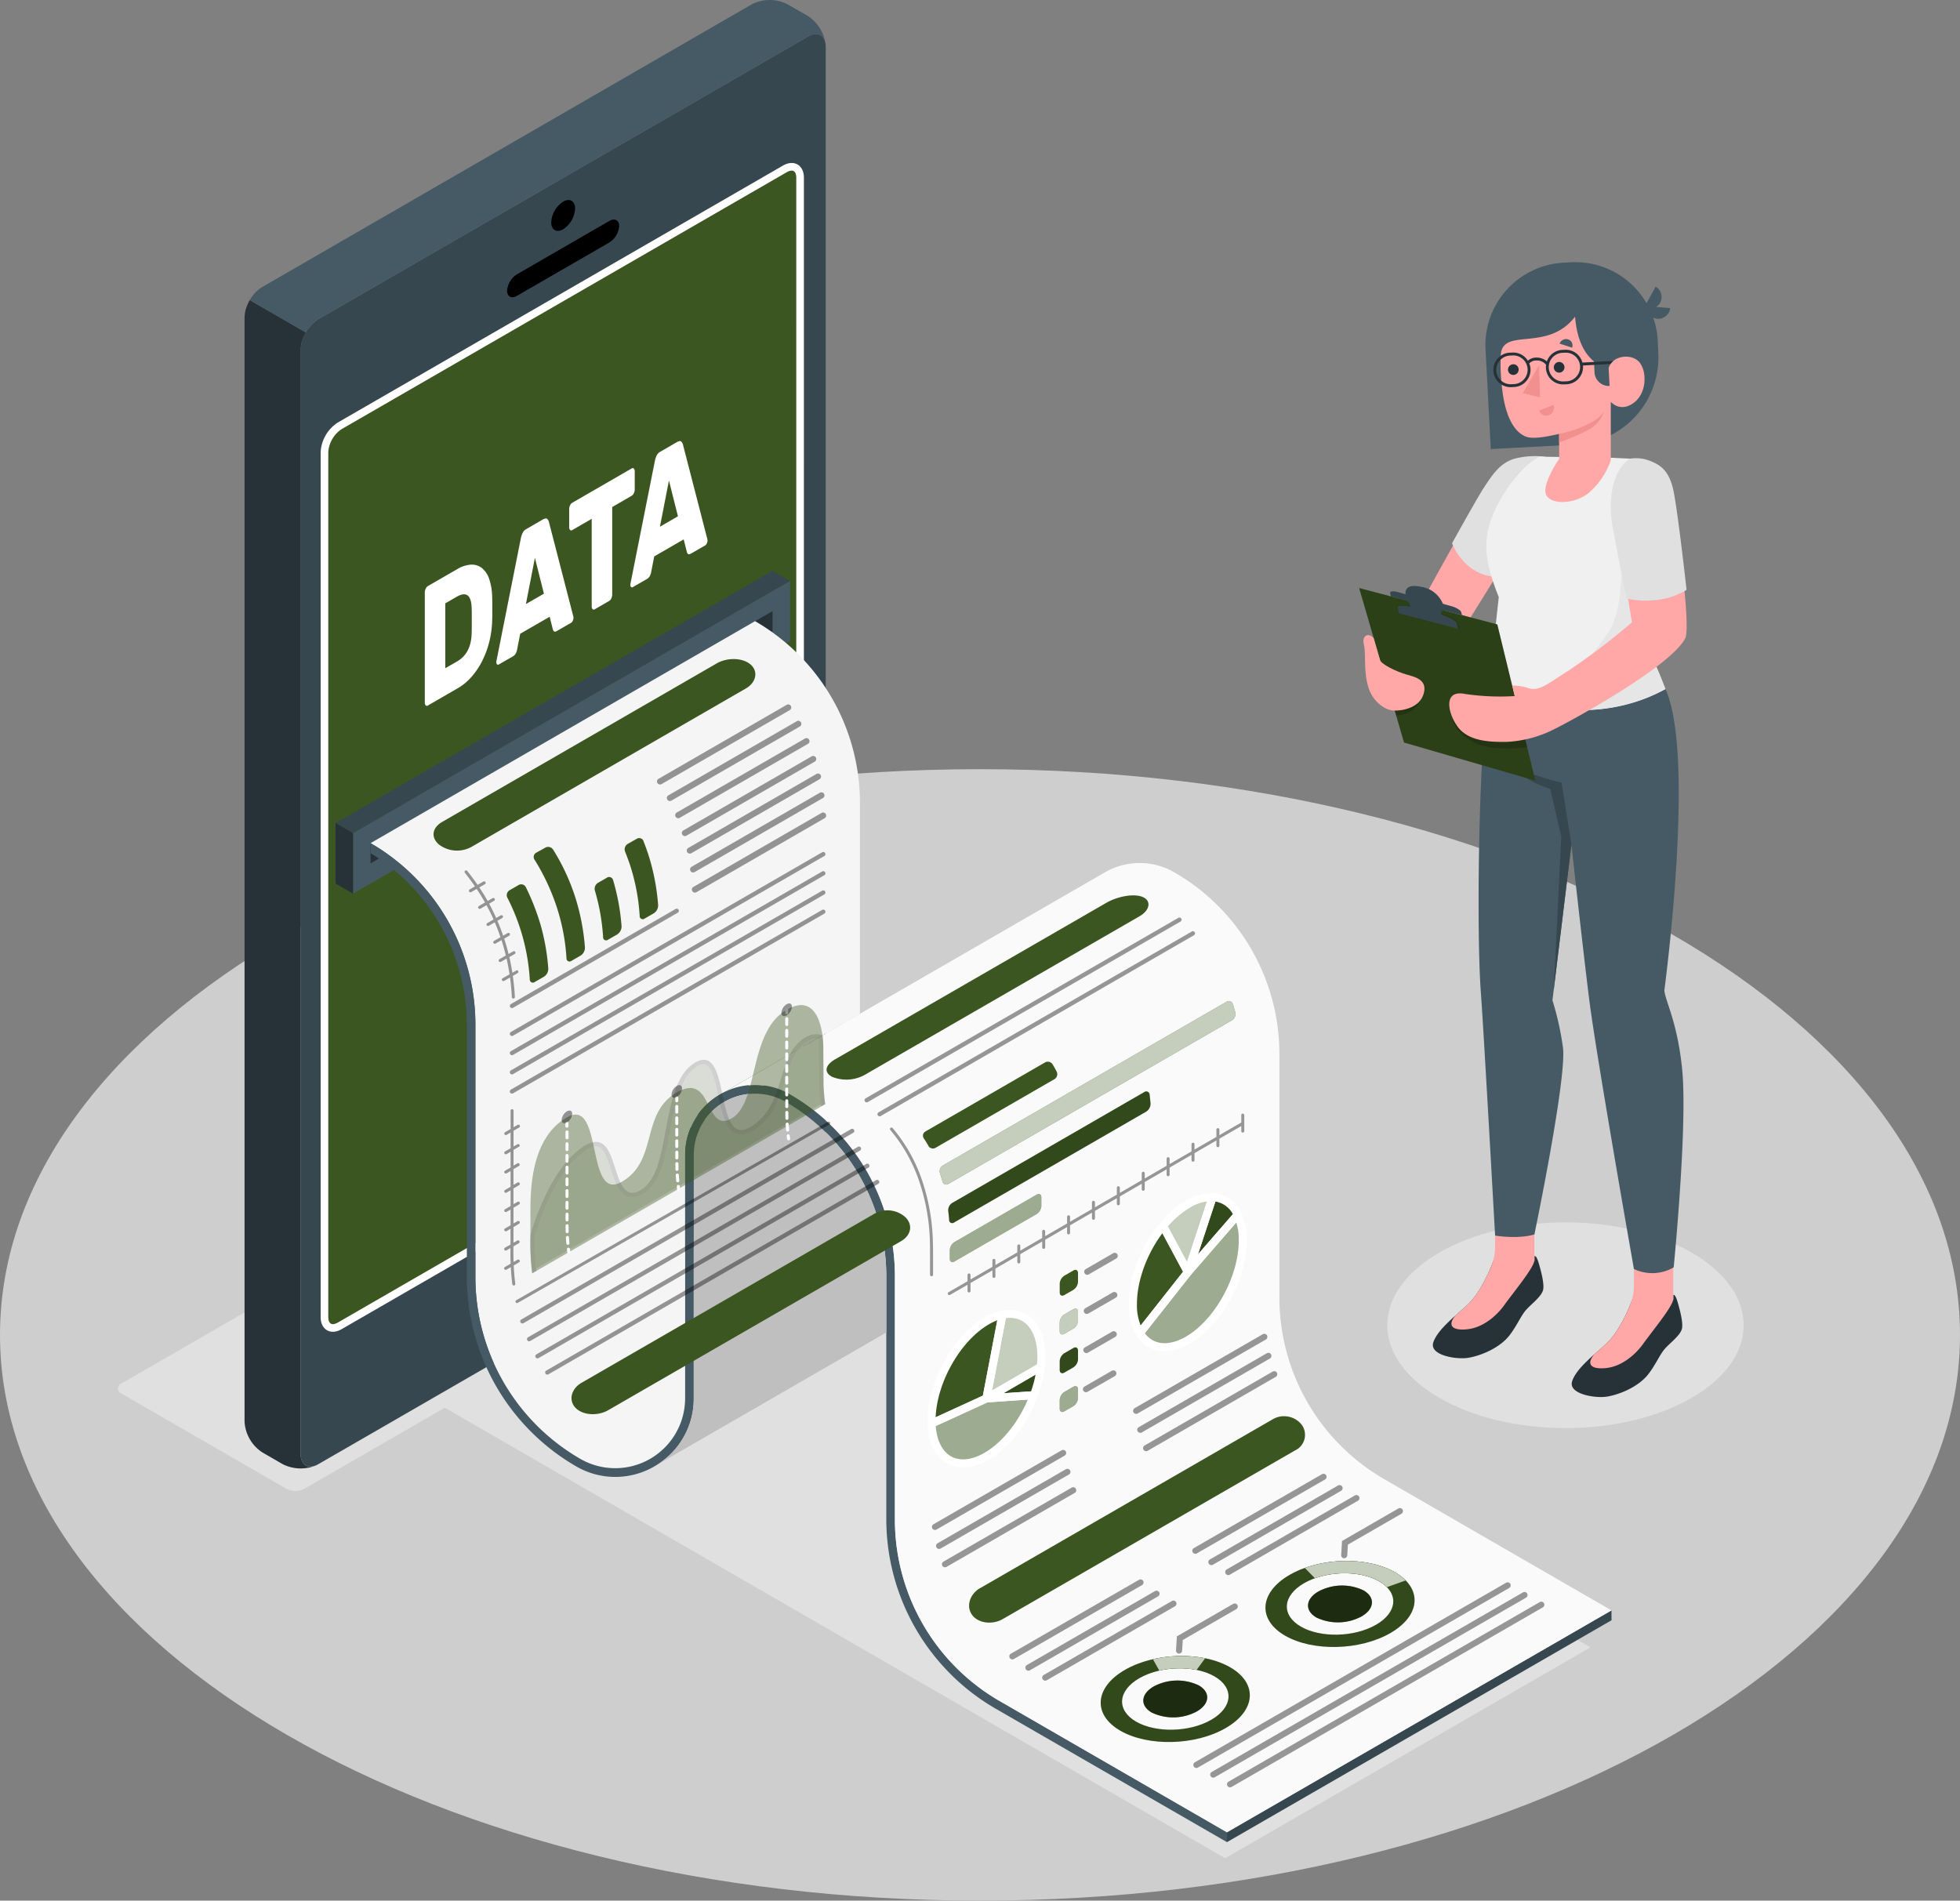 <svg xmlns="http://www.w3.org/2000/svg" width="393.778" height="381.89" viewBox="0 0 393.778 381.89">
  <rect x="0" y="0" width="393.778" height="381.89" fill="#808080" stroke="none"/>
  <g id="Grupo_1066760" data-name="Grupo 1066760" transform="translate(-684 -105.555)">
    <g id="Group_4_4_" data-name="Group 4 (4)" transform="translate(684 105.555)">
      <path id="Trazado_246088" data-name="Trazado 246088" d="M196.889,515.891c108.738,0,196.889-50.892,196.889-113.67s-88.15-113.669-196.889-113.669S0,339.443,0,402.221,88.15,515.891,196.889,515.891Z" transform="translate(0 -134.001)" fill="#cecece"/>
      <path id="Trazado_246089" data-name="Trazado 246089" d="M556.179,499.892c19.769,0,35.8-9.254,35.8-20.669s-16.026-20.67-35.8-20.67-35.8,9.254-35.8,20.67S536.409,499.892,556.179,499.892Z" transform="translate(-241.662 -212.949)" fill="#e0e0e0"/>
      <path id="Trazado_246090" data-name="Trazado 246090" d="M160.618,487.742l160.116,92.45,73.382-42.373L233.967,445.352Z" transform="translate(-74.59 -206.818)" fill="#e0e0e0"/>
      <path id="Trazado_246091" data-name="Trazado 246091" d="M78.107,481.46,44.972,462.326a1.082,1.082,0,0,1,0-2.053L161.5,392.992a3.93,3.93,0,0,1,3.555,0l33.135,19.134a1.082,1.082,0,0,1,0,2.053L81.663,481.46A3.932,3.932,0,0,1,78.107,481.46Z" transform="translate(-20.541 -182.306)" fill="#e0e0e0"/>
      <path id="Trazado_246092" data-name="Trazado 246092" d="M214.678,13.3,116.324,70.076a7.921,7.921,0,0,0-3.573,6.2v221.8c0,2.275,1.6,3.211,3.573,2.061l98.354-56.777a7.92,7.92,0,0,0,3.572-6.2V15.36C218.25,13.086,216.649,12.149,214.678,13.3ZM213.1,216.733c0,1.954-1.371,3.194-3.063,4.172L120.61,272.533c-1.691.977-3.063.189-3.063-1.774V97a6.792,6.792,0,0,1,3.063-5.313l89.428-51.62c1.7-.985,3.063-.189,3.063,1.766Z" transform="translate(-52.361 -5.947)" fill="#37474f"/>
      <path id="Trazado_246093" data-name="Trazado 246093" d="M106.119,346.7a8.007,8.007,0,0,1-6.709-.222l-4.09-2.365a7.881,7.881,0,0,1-3.589-6.2v-221.8a6.818,6.818,0,0,1,.616-2.677,7.614,7.614,0,0,1,.427-.862.008.008,0,0,0,.008-.008l11.259,6.5h.008a9.565,9.565,0,0,0-.616,1.314A6.6,6.6,0,0,0,103,122.6V344.419c0,2.1,1.363,3.055,3.128,2.283Z" transform="translate(-42.599 -52.278)" fill="#263238"/>
      <path id="Trazado_246094" data-name="Trazado 246094" d="M207.925,459.218c3.12-1.8,5.65-.345,5.65,3.26a12.471,12.471,0,0,1-5.65,9.78c-3.12,1.8-5.65.345-5.65-3.26A12.469,12.469,0,0,1,207.925,459.218Z" transform="translate(-93.935 -212.9)" fill="#3b5620"/>
      <path id="Trazado_246095" data-name="Trazado 246095" d="M209.165,75.368c1.322-.764,2.4-.148,2.4,1.388a5.3,5.3,0,0,1-2.4,4.155c-1.322.764-2.4.148-2.4-1.388A5.312,5.312,0,0,1,209.165,75.368Z" transform="translate(-96.021 -34.848)"/>
      <path id="Trazado_246096" data-name="Trazado 246096" d="M192.22,93.358l18.51-10.692c1.1-.641,2-.189,2,1.01a4.263,4.263,0,0,1-2,3.318L192.22,97.686c-1.109.641-2,.181-2-1.01a4.264,4.264,0,0,1,2-3.318Z" transform="translate(-88.339 -38.255)"/>
      <path id="Trazado_246097" data-name="Trazado 246097" d="M217.259,239.667c0,1.954-1.371,3.194-3.063,4.171l-89.428,51.629c-1.691.977-3.063.189-3.063-1.774V119.937a6.792,6.792,0,0,1,3.063-5.313L214.2,63c1.7-.985,3.063-.189,3.063,1.766Z" transform="translate(-56.519 -29.062)" fill="#3b5620" stroke="#fff" stroke-miterlimit="10" stroke-width="1.533"/>
      <path id="Trazado_246098" data-name="Trazado 246098" d="M209.367,8.846c-.254-1.856-1.741-2.529-3.531-1.495L107.473,64.129a7.221,7.221,0,0,0-2.521,2.677l-11.259-6.5a7.292,7.292,0,0,1,2.529-2.652L194.569.856a7.9,7.9,0,0,1,7.152,0l4.106,2.357a8.015,8.015,0,0,1,3.531,5.633Z" transform="translate(-43.511)" fill="#455a64"/>
      <path id="Trazado_246099" data-name="Trazado 246099" d="M165.841,212.734a6.079,6.079,0,0,1,2.808-.92,3.288,3.288,0,0,1,2.193.706,4.757,4.757,0,0,1,1.446,2.2,11.916,11.916,0,0,1,.591,3.515c.017.468.025.911.025,1.305v2.283c0,.386,0,.813-.025,1.281a19.761,19.761,0,0,1-.575,4.2,18.718,18.718,0,0,1-1.412,3.835,15.214,15.214,0,0,1-2.152,3.21,10.857,10.857,0,0,1-2.784,2.308l-6.011,3.473a.321.321,0,0,1-.419-.033.75.75,0,0,1-.181-.551V217.407a1.7,1.7,0,0,1,.181-.755,1.1,1.1,0,0,1,.419-.517l5.9-3.408Zm2.915,7.744q-.136-3.868-3.03-2.192L163.46,219.6v13.032l2.381-1.372q2.809-1.626,2.915-5.625c.016-.493.025-.944.025-1.372v-2.447c0-.41,0-.854-.025-1.322Z" transform="translate(-73.999 -98.365)" fill="#fff"/>
      <path id="Trazado_246100" data-name="Trazado 246100" d="M195.735,194.621c.3-.172.525-.172.681-.016a1.3,1.3,0,0,1,.32.566l4.853,18.8a1.825,1.825,0,0,1,.091.46,1.413,1.413,0,0,1-.148.616.91.91,0,0,1-.345.419l-2.808,1.618c-.3.172-.509.2-.633.074a.756.756,0,0,1-.23-.427l-.624-2.488-5.921,3.416-.624,3.2a2.491,2.491,0,0,1-.238.7,1.473,1.473,0,0,1-.632.657l-2.809,1.618a.261.261,0,0,1-.345-.025.586.586,0,0,1-.148-.452,3.171,3.171,0,0,1,.091-.567l4.853-24.406a4.429,4.429,0,0,1,.32-.944,1.655,1.655,0,0,1,.682-.772l3.6-2.086Zm-3.605,17.064,3.605-2.086-1.807-7.186-1.807,9.271Z" transform="translate(-86.459 -90.32)" fill="#fff"/>
      <path id="Trazado_246101" data-name="Trazado 246101" d="M226.062,175.671a.333.333,0,0,1,.427.033.749.749,0,0,1,.18.55v3.638a1.7,1.7,0,0,1-.18.755,1.114,1.114,0,0,1-.427.517l-3.917,2.267v17.59a1.7,1.7,0,0,1-.181.755,1.1,1.1,0,0,1-.419.517l-2.915,1.683a.323.323,0,0,1-.427-.033.749.749,0,0,1-.18-.55V185.8l-3.917,2.266a.332.332,0,0,1-.427-.033.717.717,0,0,1-.18-.55V183.85a1.7,1.7,0,0,1,.18-.756,1.072,1.072,0,0,1,.427-.517Z" transform="translate(-99.147 -81.552)" fill="#fff"/>
      <path id="Trazado_246102" data-name="Trazado 246102" d="M246.008,165.6c.3-.172.526-.172.682-.017a1.3,1.3,0,0,1,.32.567l4.853,18.8a1.846,1.846,0,0,1,.091.46,1.41,1.41,0,0,1-.148.615.91.91,0,0,1-.345.419l-2.809,1.618c-.3.172-.509.2-.632.074a.759.759,0,0,1-.23-.427l-.624-2.488-5.921,3.416-.624,3.2a2.532,2.532,0,0,1-.238.7,1.473,1.473,0,0,1-.633.657l-2.808,1.618a.261.261,0,0,1-.345-.025.6.6,0,0,1-.148-.452,3.126,3.126,0,0,1,.091-.567l4.853-24.405a4.39,4.39,0,0,1,.32-.944,1.655,1.655,0,0,1,.681-.772L246,165.557Zm-3.6,17.064,3.6-2.086-1.807-7.185-1.807,9.271Z" transform="translate(-109.806 -76.841)" fill="#fff"/>
      <path id="Trazado_246103" data-name="Trazado 246103" d="M556.345,171.323c-5.215.246-7,1.24-9.731,4.451-2.668,3.137-15.528,26.976-15.528,26.976s2.414,6.766,7.695,6.192l9.879-15.923,7.694-21.7Z" transform="translate(-246.632 -79.561)" fill="#ffa8a7"/>
      <path id="Trazado_246104" data-name="Trazado 246104" d="M563.343,171.23a16.289,16.289,0,0,0-6.413.476c-2.669.969-4.008,2.9-5.847,5.707-1.42,2.176-6.413,11.2-6.413,11.2s2.431,6.759,9.337,6.759Z" transform="translate(-252.94 -79.46)" fill="#e0e0e0"/>
      <path id="Trazado_246105" data-name="Trazado 246105" d="M602.054,486.87v-1.133c-.443,1.322-2.513,7.029-5.65,9.9-2.5,2.275-5.9,4.9-6.758,7.432-.9,2.636,4.73,3.523,7.062,3.112,2.71-.476,6.208-2.012,8.113-4.352,1.339-1.642,2.193-3.6,3.154-4.894s3.161-2.743,3.679-4.237c.288-.821-.057-2.628-.451-4.147-.37-1.4-.764-2.931-1.24-2.8v.862a6.3,6.3,0,0,1-3.95,1.338c-1.158.041-3.958-.189-3.95-1.067Z" transform="translate(-273.782 -225.573)" fill="#263238"/>
      <path id="Trazado_246106" data-name="Trazado 246106" d="M597.379,492.017c.772-.69,1.552-1.363,2.259-2.012,2.192-2,3.86-5.387,4.82-7.7a10.788,10.788,0,0,0,.829-4.155v-4.509h7.9v7.531l-.041.016c-.378,1.643-4.007,6.011-6.068,8.861-1.38,1.913-4.007,4.336-7.144,4.755-2.973.394-4.492-.542-2.562-2.792Z" transform="translate(-277.015 -219.955)" fill="#ffa8a7"/>
      <path id="Trazado_246107" data-name="Trazado 246107" d="M549.971,472.32v-1.133c-.443,1.322-2.513,7.029-5.65,9.9-2.5,2.275-5.9,4.9-6.758,7.432-.9,2.636,4.73,3.523,7.062,3.112,2.71-.476,6.208-2.012,8.113-4.352,1.338-1.643,2.193-3.6,3.154-4.894s3.162-2.743,3.679-4.237c.287-.821-.049-2.628-.452-4.147-.37-1.4-.764-2.931-1.24-2.8v.862a6.3,6.3,0,0,1-3.95,1.338c-1.157.041-3.958-.189-3.95-1.067Z" transform="translate(-249.595 -218.816)" fill="#263238"/>
      <path id="Trazado_246108" data-name="Trazado 246108" d="M545.3,477.467c.772-.69,1.552-1.363,2.258-2.012,2.193-2,3.86-5.387,4.82-7.7a10.789,10.789,0,0,0,.829-4.155v-4.509h7.9v7.531l-.041.016c-.378,1.643-4.007,6.011-6.068,8.861-1.38,1.913-4.007,4.336-7.144,4.755-2.973.394-4.492-.542-2.562-2.792Z" transform="translate(-252.828 -213.198)" fill="#ffa8a7"/>
      <path id="Trazado_246109" data-name="Trazado 246109" d="M592.165,256.829c6.126,13.385-.222,60.53-.222,60.53.181,2.168,2.669,6.447,3.589,16.005,1.092,11.292-1.716,39.656-1.716,39.656a8.575,8.575,0,0,1-7.99.32s-7.531-42.71-8.951-53.936c-1.24-9.8-3.605-31.345-3.605-31.345l-3.81,31.3a58.131,58.131,0,0,1,2.135,9.674c.64,6.6-5.757,37.356-5.757,37.356s-2.726,1-7.9.238c0,0-2.266-40.813-2.857-48.771-1-13.361-.386-55.061,2.07-62.969l35.024,1.954Z" transform="translate(-257.562 -118.366)" fill="#455a64"/>
      <path id="Trazado_246110" data-name="Trazado 246110" d="M577.122,301.392l-1.988-12.432s-8.417-1.741-12.235-5.33a21.744,21.744,0,0,0,9.953,6.61l2.233,9.567-1.519,30.787,3.556-29.21Z" transform="translate(-261.406 -131.716)" fill="#37474f"/>
      <path id="Trazado_246111" data-name="Trazado 246111" d="M582.7,171.529c2.333.164,3.1.107,4.8.279,3.375.345,4.188,5.289,5.576,8.2a13.459,13.459,0,0,1,.369,10.125l-5.477,15.833s2.562,6.192,5.535,12.047c-13.739,7.67-30.893,3.638-35.024-1.954-.172-1.191.887-10.462,1.544-16.522-2.422-6.068-3.055-9.92-2.036-13.927,1.9-7.448,8.68-14.3,10.626-14.289l14.083.214Z" transform="translate(-258.908 -79.561)" fill="#f0f0f0"/>
      <path id="Trazado_246112" data-name="Trazado 246112" d="M594.29,107.582l-2.841-.246a2.2,2.2,0,0,0,.846-.846,2.429,2.429,0,0,0-.912-3.227l-1.831,3.326a16.552,16.552,0,0,0-15.2-8.22l-1.47.082a16.58,16.58,0,0,0-15.677,17.442c.5,9.444,1.059,20.012,1.059,20.012l17.064-.911a17.548,17.548,0,0,0,16.588-18.452l-.123-2.5a16.4,16.4,0,0,0-.9-4.558,2.11,2.11,0,0,0,.829.238,2.434,2.434,0,0,0,2.587-2.144Z" transform="translate(-258.751 -45.67)" fill="#455a64"/>
      <path id="Trazado_246113" data-name="Trazado 246113" d="M562.9,126.482a34.047,34.047,0,0,0,.139,5.436c.649,8.5,3.523,10.454,4.936,10.988s4.073.025,6.643-.551v5.026s-3.1,4.442-2.743,6.774,5.338,2.62,8.573.156a15.046,15.046,0,0,0,4.549-6.66V135.9s1.872,2.25,4.64.189,2.628-6.775.87-8.384-5.387-.92-5.937,1.454c0,0-5.986-.5-6.75-10.363-5.568,7.259-14.576,2.02-14.929,7.695Z" transform="translate(-261.378 -55.168)" fill="#ffa8a7"/>
      <path id="Trazado_246114" data-name="Trazado 246114" d="M600.7,134.148l.222,4.213a2.879,2.879,0,0,1-3.022-2.71l-.246-4.7,3.047,3.2Z" transform="translate(-277.547 -60.814)" fill="#455a64"/>
      <path id="Trazado_246115" data-name="Trazado 246115" d="M582.83,136.9a1.073,1.073,0,1,0,1.067-1.117A1.092,1.092,0,0,0,582.83,136.9Z" transform="translate(-270.662 -63.057)" fill="#263238"/>
      <path id="Trazado_246116" data-name="Trazado 246116" d="M580.207,151.959l-2.866,1.084a1.5,1.5,0,0,0,1.954.944A1.6,1.6,0,0,0,580.207,151.959Z" transform="translate(-268.113 -70.569)" fill="#f28f8f"/>
      <path id="Trazado_246117" data-name="Trazado 246117" d="M585.007,128.111l2.513.813a1.272,1.272,0,0,0-.8-1.659,1.385,1.385,0,0,0-1.708.846Z" transform="translate(-271.673 -59.072)" fill="#455a64"/>
      <path id="Trazado_246118" data-name="Trazado 246118" d="M565.643,137.759a1.073,1.073,0,1,0,1.067-1.117A1.092,1.092,0,0,0,565.643,137.759Z" transform="translate(-262.681 -63.456)" fill="#263238"/>
      <path id="Trazado_246119" data-name="Trazado 246119" d="M574.485,137.041l.172,6.455-3.449-.87Z" transform="translate(-265.265 -63.641)" fill="#f28f8f"/>
      <path id="Trazado_246120" data-name="Trazado 246120" d="M584.823,158.71c2.718-.5,8.261-2.423,9.025-4.7a5.824,5.824,0,0,1-1.823,2.949c-1.6,1.527-7.2,3.457-7.2,3.457V158.71Z" transform="translate(-271.588 -71.523)" fill="#f28f8f"/>
      <path id="Trazado_246121" data-name="Trazado 246121" d="M584.949,227.777c4.508-1.067,5.371-2.767,4.18-7.251-.049-.172-.091-.312-.14-.435-.886-2.127-4.41-.862-4.41-.862s1.446-1.8,3.063-4.09,2.341-6.085,2.562-8.745.649-7.99.649-7.99A5.054,5.054,0,0,0,593,192.458l5.42-3.334s.394.279,1.018.706a13.8,13.8,0,0,1-.222,8.557l-5.478,15.833a88.9,88.9,0,0,1,5.535,12.047,35.519,35.519,0,0,1-29.349,1.946,40.075,40.075,0,0,0,15.028-.46Z" transform="translate(-264.667 -87.828)" fill="#e6e6e6"/>
      <path id="Trazado_246122" data-name="Trazado 246122" d="M584.259,133.453l-6.208.328a3.463,3.463,0,0,0-3.531-2.57l-.534.025a3.457,3.457,0,0,0-3.079,2.316,2.99,2.99,0,0,0-2.062-.772,2.56,2.56,0,0,0-1.757.625,3.441,3.441,0,0,0-3.112-1.634l-.534.024a3.466,3.466,0,1,0,.37,6.923l.533-.025a3.47,3.47,0,0,0,3.277-3.646,3.189,3.189,0,0,0-.254-1.084,1.909,1.909,0,0,1,1.478-.6,2.31,2.31,0,0,1,1.881.838l.025-.017a3.375,3.375,0,0,0-.033.706,3.47,3.47,0,0,0,3.646,3.276l.534-.025a3.47,3.47,0,0,0,3.277-3.646c0-.041-.017-.082-.017-.123l5.551-.3a3.157,3.157,0,0,1,.559-.616Zm-19.947,4.656-.533.025a2.882,2.882,0,1,1-.3-5.757l.534-.025a2.882,2.882,0,0,1,.3,5.757Zm10.544-.559-.534.025a2.882,2.882,0,1,1-.3-5.757l.534-.025a2.882,2.882,0,1,1,.3,5.757Z" transform="translate(-260.134 -60.931)" fill="#263238"/>
      <path id="Trazado_246123" data-name="Trazado 246123" d="M509.835,220.6l27.748,7.309L545.22,259.3l-26.377-7.662Z" transform="translate(-236.764 -102.445)" fill="#3b5620"/>
      <path id="Trazado_246124" data-name="Trazado 246124" d="M509.835,220.6l27.748,7.309L545.22,259.3l-26.377-7.662Z" transform="translate(-236.764 -102.445)" opacity="0.25"/>
      <path id="Trazado_246125" data-name="Trazado 246125" d="M544.745,269c.181,1.7,1.364,3.662,4.837,5.322s10.216.731,10.216.731l-.936-3.86-14.108-2.184Z" transform="translate(-252.976 -124.923)" opacity="0.2"/>
      <g id="Grupo_244300" data-name="Grupo 244300" transform="translate(280.224 140.385)" opacity="0.2">
        <path id="Trazado_246126" data-name="Trazado 246126" d="M528.576,262.1a5.621,5.621,0,0,1-5.108,3.375l-.279-.969Z" transform="translate(-523.189 -262.104)"/>
      </g>
      <g id="Grupo_244301" data-name="Grupo 244301" transform="translate(281.194 121.626)" opacity="0.1">
        <path id="Trazado_246127" data-name="Trazado 246127" d="M525.238,228.595l-.23-1.059c-.123-.583,1.5-.607,3.638-.057l4.09,1.059c2.135.55,3.966,1.478,4.1,2.061l.23,1.059-11.817-3.063Z" transform="translate(-525.001 -227.081)"/>
      </g>
      <path id="Trazado_246128" data-name="Trazado 246128" d="M521.465,221.248c-.083-.361.583-.46,1.47-.213l1.618.443s-.484-2.291,3.112-1.487a5.631,5.631,0,0,1,4.377,3.4s.772.222,1.725.493,1.823.788,1.93,1.149l.205.657-14.288-3.761s-.074-.312-.156-.682Z" transform="translate(-242.16 -102.083)" fill="#37474f"/>
      <path id="Trazado_246129" data-name="Trazado 246129" d="M524.773,224.209c1.314.312,1.856.492,2.053,1.388.222,1.026.312,1.782.312,1.782l6.323,1.675s-.3-1.305-.4-1.807.115-.813,1.125-.55l.082-.4-9.912-2.521Z" transform="translate(-243.506 -103.919)" fill="#37474f"/>
      <path id="Trazado_246130" data-name="Trazado 246130" d="M524.532,228.778s-.1-.476-.23-1.059,1.5-.608,3.638-.057l4.089,1.059c2.135.55,3.967,1.478,4.1,2.061l.23,1.059-11.817-3.063Z" transform="translate(-243.479 -105.54)" fill="#37474f"/>
      <path id="Trazado_246131" data-name="Trazado 246131" d="M513.5,238.873s1.035,3.547,1.273,4.394,3.342,2.365,5.387,2.923,4.27,1.223,3.3,4.073c-.886,2.628-4.245,3.228-5.953,3.154s-4.049-1.708-4.968-4.336c-1.175-3.359-.542-6.947-1.01-8.9S512.477,237.7,513.5,238.873Z" transform="translate(-237.509 -110.642)" fill="#ffa8a7"/>
      <path id="Trazado_246132" data-name="Trazado 246132" d="M580.425,172.121c3.6.23,7.317,2.176,7.884,6.5s4.065,27.066,2.693,29.629c-3.178,5.921-24.118,17.18-26.2,18.149a23.538,23.538,0,0,1-9.665,2.6c-3.268.033-7.613-.074-9.805-3.022-1.946-2.619-3.055-7.456,1.355-6.627a47.89,47.89,0,0,0,10.092.443l-.509-2.11a9.948,9.948,0,0,1,3.358.55c2.2.657,4.2-1.231,8.073-3.629a135.646,135.646,0,0,0,12.622-9.633l-3.1-18.994s-.107-8.212,3.211-13.845Z" transform="translate(-252.457 -79.932)" fill="#ffa8a7"/>
      <path id="Trazado_246133" data-name="Trazado 246133" d="M607.92,172.015a7.653,7.653,0,0,1,4.04.361c2.11.805,3.991,1.881,4.87,6.134s2.611,19.824,2.611,19.824-4.607,3.334-12.112,1.749l-2.693-14.124S602.532,176.072,607.92,172.015Z" transform="translate(-280.6 -79.826)" fill="#e0e0e0"/>
      <path id="Trazado_246134" data-name="Trazado 246134" d="M132.422,268.586,220.216,217.9v12.162l-87.794,50.684Z" transform="translate(-61.496 -101.192)" fill="#455a64"/>
      <path id="Trazado_246135" data-name="Trazado 246135" d="M138.984,275.89v4.057l80.765-46.636v-4.048Z" transform="translate(-64.543 -106.468)" fill="#263238"/>
      <path id="Trazado_246136" data-name="Trazado 246136" d="M129.382,266.827l-3.506-2.028,87.785-50.684,3.515,2.028Z" transform="translate(-58.456 -99.433)" fill="#37474f"/>
      <path id="Trazado_246137" data-name="Trazado 246137" d="M125.876,308.744l3.506,2.028v12.161l-3.506-2.02Z" transform="translate(-58.456 -143.378)" fill="#263238"/>
      <path id="Trazado_246138" data-name="Trazado 246138" d="M537.494,606.109l-77.258,44.583v-1.98l77.25-44.582Z" transform="translate(-213.73 -280.554)" fill="#37474f"/>
      <path id="Trazado_246139" data-name="Trazado 246139" d="M237.305,311.919l-17.015,9.821-10.461,6.036q-.505.259-.986.567a13.871,13.871,0,0,0-6.652,11.932v48.9a13.867,13.867,0,0,1-5.617,11.218,14.177,14.177,0,0,1-8.467,2.841,13.955,13.955,0,0,1-7-1.905,42.135,42.135,0,0,1-21.064-36.494V314.112a42.12,42.12,0,0,0-21.064-36.486l77.258-44.608a42.159,42.159,0,0,1,21.072,36.5V311.9Z" transform="translate(-64.543 -108.212)" fill="#f5f5f5"/>
      <path id="Trazado_246140" data-name="Trazado 246140" d="M265.413,488.695a42.109,42.109,0,0,1-21.063-36.478V403.282a42.05,42.05,0,0,0-3.318-16.367,43.951,43.951,0,0,0-2.332-4.705A42.131,42.131,0,0,0,223.278,366.8a14.04,14.04,0,0,0-21.056,12.17v-.008l-.016,48.9v-.017a14.05,14.05,0,0,1-21.064,12.178,42.135,42.135,0,0,1-21.063-36.494V352.8a42.122,42.122,0,0,0-21.064-36.486v2.02A40.5,40.5,0,0,1,158.354,352.8v50.725a43.991,43.991,0,0,0,21.934,37.988,15.624,15.624,0,0,0,15.775,0c.3-.172.6-.354.887-.551l.025-.016a15.589,15.589,0,0,0,6.964-13.09v-48.9a12.326,12.326,0,0,1,18.485-10.668,40.5,40.5,0,0,1,20.2,34.983v48.935A44.017,44.017,0,0,0,264.559,490.2l46.512,26.837v-1.979l-45.642-26.36Z" transform="translate(-64.558 -146.896)" fill="#455a64"/>
      <path id="Trazado_246141" data-name="Trazado 246141" d="M449.724,473.923,372.466,518.5l-45.642-26.36A42.108,42.108,0,0,1,305.76,455.66V406.725a42.05,42.05,0,0,0-3.318-16.366,43.853,43.853,0,0,0-2.332-4.705,42.128,42.128,0,0,0-15.422-15.414,13.866,13.866,0,0,0-13.435-.336l10.461-6.036,21.047-12.154,45.051-26.007.115-.066a13.907,13.907,0,0,1,14.018.009,42.123,42.123,0,0,1,21.064,36.486v48.927a42.142,42.142,0,0,0,21.071,36.494l45.642,26.36Z" transform="translate(-125.968 -150.347)" fill="#fafafa"/>
      <path id="Trazado_246142" data-name="Trazado 246142" d="M292.065,446.885a40.5,40.5,0,0,0-20.2-34.983,12.318,12.318,0,0,0-18.477,10.668v48.9a15.626,15.626,0,0,1-6.98,13.09l-.025.016c-.3.2-.591.378-.887.551l46.569-26.886Z" transform="translate(-114.007 -190.506)" fill="#e0e0e0"/>
      <path id="Trazado_246143" data-name="Trazado 246143" d="M292.065,446.885a40.5,40.5,0,0,0-20.2-34.983,12.318,12.318,0,0,0-18.477,10.668v48.9a15.626,15.626,0,0,1-6.98,13.09l-.025.016c-.3.2-.591.378-.887.551l46.569-26.886Z" transform="translate(-114.007 -190.506)" opacity="0.15"/>
      <g id="Grupo_244304" data-name="Grupo 244304" transform="translate(87.105 132.425)">
        <path id="Trazado_246144" data-name="Trazado 246144" d="M163.687,284.487a6.01,6.01,0,0,0,6.561.493l55.127-31.83c2.07-1.191,2.554-3.424.936-4.82s-4.714-1.42-6.783-.222l-55.151,31.846c-2.07,1.191-2.307,3.145-.681,4.533Z" transform="translate(-162.629 -247.243)" fill="#3b5620"/>
        <path id="Trazado_246145" data-name="Trazado 246145" d="M247.046,280.338a.612.612,0,0,1-.312-1.141l25.777-14.88a.613.613,0,0,1,.616,1.059l-25.777,14.88A.606.606,0,0,1,247.046,280.338Z" transform="translate(-201.545 -255.133)" opacity="0.4"/>
        <path id="Trazado_246146" data-name="Trazado 246146" d="M250.756,286.533a.612.612,0,0,1-.312-1.142l25.777-14.88a.613.613,0,1,1,.616,1.059l-25.777,14.88A.6.6,0,0,1,250.756,286.533Z" transform="translate(-203.268 -258.01)" opacity="0.4"/>
        <path id="Trazado_246147" data-name="Trazado 246147" d="M253.884,292.987a.612.612,0,0,1-.312-1.141l25.777-14.88a.613.613,0,0,1,.616,1.059L254.188,292.9A.606.606,0,0,1,253.884,292.987Z" transform="translate(-204.72 -261.007)" opacity="0.4"/>
        <path id="Trazado_246148" data-name="Trazado 246148" d="M256.383,299.69a.612.612,0,0,1-.312-1.141l25.777-14.88a.621.621,0,0,1,.837.222.614.614,0,0,1-.221.837l-25.778,14.88A.605.605,0,0,1,256.383,299.69Z" transform="translate(-205.881 -264.122)" opacity="0.4"/>
        <path id="Trazado_246149" data-name="Trazado 246149" d="M258.223,306.264a.612.612,0,0,1-.312-1.141l25.777-14.88a.613.613,0,0,1,.616,1.059l-25.777,14.88A.606.606,0,0,1,258.223,306.264Z" transform="translate(-206.735 -267.173)" opacity="0.4"/>
        <path id="Trazado_246150" data-name="Trazado 246150" d="M259.465,313.336a.612.612,0,0,1-.312-1.142l25.777-14.88a.622.622,0,0,1,.838.222.615.615,0,0,1-.222.838l-25.777,14.88A.6.6,0,0,1,259.465,313.336Z" transform="translate(-207.312 -270.459)" opacity="0.4"/>
        <path id="Trazado_246151" data-name="Trazado 246151" d="M260.139,320.891a.612.612,0,0,1-.312-1.141L285.6,304.87a.613.613,0,0,1,.616,1.059l-25.777,14.88A.608.608,0,0,1,260.139,320.891Z" transform="translate(-207.626 -273.966)" opacity="0.4"/>
        <path id="Trazado_246152" data-name="Trazado 246152" d="M191.669,356.582a.437.437,0,0,1-.378-.214.432.432,0,0,1,.156-.591l62.542-36.107a.432.432,0,0,1,.435.747l-62.542,36.108A.4.4,0,0,1,191.669,356.582Z" transform="translate(-175.911 -280.85)" opacity="0.4"/>
        <path id="Trazado_246153" data-name="Trazado 246153" d="M191.669,363.788a.437.437,0,0,1-.378-.214.432.432,0,0,1,.156-.591l62.542-36.107a.432.432,0,0,1,.435.747l-62.542,36.107A.4.4,0,0,1,191.669,363.788Z" transform="translate(-175.911 -284.196)" opacity="0.4"/>
        <path id="Trazado_246154" data-name="Trazado 246154" d="M191.669,370.994a.437.437,0,0,1-.378-.214.432.432,0,0,1,.156-.591l62.542-36.107a.432.432,0,0,1,.435.747l-62.542,36.108A.4.4,0,0,1,191.669,370.994Z" transform="translate(-175.911 -287.543)" opacity="0.4"/>
        <path id="Trazado_246155" data-name="Trazado 246155" d="M191.669,378.2a.438.438,0,0,1-.378-.213.431.431,0,0,1,.156-.591l62.542-36.108a.432.432,0,0,1,.435.747l-62.542,36.108A.4.4,0,0,1,191.669,378.2Z" transform="translate(-175.911 -290.889)" opacity="0.4"/>
        <path id="Trazado_246156" data-name="Trazado 246156" d="M191.669,360.842a.437.437,0,0,1-.378-.214.432.432,0,0,1,.156-.591l33.11-19.117a.433.433,0,0,1,.435.748l-33.111,19.117A.4.4,0,0,1,191.669,360.842Z" transform="translate(-175.911 -290.718)" opacity="0.4"/>
        <path id="Trazado_246157" data-name="Trazado 246157" d="M190.211,334.439a41.379,41.379,0,0,1,4.5,16.391.626.626,0,0,0,1.018.534l1.839-1.059a1.873,1.873,0,0,0,.862-1.618,43.8,43.8,0,0,0-1.552-8.812,47.512,47.512,0,0,0-2.965-7.571,1.041,1.041,0,0,0-1.454-.41l-1.807,1.043A1.148,1.148,0,0,0,190.211,334.439Z" transform="translate(-175.381 -286.488)" fill="#3b5620"/>
        <path id="Trazado_246158" data-name="Trazado 246158" d="M200.364,320.282a43.589,43.589,0,0,1,4.434,9.444,41.01,41.01,0,0,1,1.979,10.339.619.619,0,0,0,1,.542l1.839-1.059a1.9,1.9,0,0,0,.87-1.618,44.288,44.288,0,0,0-2.012-10.314,42.238,42.238,0,0,0-4.4-9.386,1.176,1.176,0,0,0-1.536-.378l-1.831,1.018a.98.98,0,0,0-.345,1.42Z" transform="translate(-180.073 -279.968)" fill="#3b5620"/>
        <path id="Trazado_246159" data-name="Trazado 246159" d="M225.514,329.143l-1.807,1.043a1.391,1.391,0,0,0-.6,1.568,42.094,42.094,0,0,1,1.642,9.313.614.614,0,0,0,1,.533l1.839-1.059a1.9,1.9,0,0,0,.871-1.618,43.643,43.643,0,0,0-1.7-9.287.824.824,0,0,0-1.257-.493Z" transform="translate(-190.688 -285.215)" fill="#3b5620"/>
        <path id="Trazado_246160" data-name="Trazado 246160" d="M238.1,315.013a.926.926,0,0,0-1.355-.468l-1.823,1.035a1.266,1.266,0,0,0-.525,1.536c.328.83.649,1.683.953,2.578a41.015,41.015,0,0,1,1.979,10.339.618.618,0,0,0,1,.542l1.839-1.059a1.9,1.9,0,0,0,.871-1.618,44.284,44.284,0,0,0-2.012-10.314c-.287-.87-.6-1.725-.936-2.554Z" transform="translate(-195.919 -278.435)" fill="#3b5620"/>
        <path id="Trazado_246161" data-name="Trazado 246161" d="M185.047,346.755a.308.308,0,0,0-.419-.115l-.772.443c-.172-1.059-.37-2.11-.608-3.153l1.043-.6a.307.307,0,1,0-.3-.533l-.9.517c-.263-1.043-.55-2.07-.887-3.088l.994-.575a.307.307,0,1,0-.3-.534l-.9.517c-.345-.986-.706-1.954-1.125-2.907a.835.835,0,0,1-.033-.082l.986-.567a.307.307,0,0,0-.3-.534l-.928.534c-.427-.961-.9-1.921-1.42-2.874l.977-.567a.307.307,0,1,0-.3-.533l-.969.558c-.517-.92-1.084-1.823-1.683-2.726l1.1-.633a.307.307,0,1,0-.3-.533l-1.141.657c-.649-.944-1.338-1.88-2.078-2.8a.3.3,0,0,0-.477.378c.715.9,1.388,1.807,2.02,2.727l-1.051.607a.308.308,0,0,0-.115.419.3.3,0,0,0,.263.156.368.368,0,0,0,.156-.041l1.092-.633c.6.9,1.166,1.807,1.683,2.727l-1.223.706a.308.308,0,0,0-.115.419.3.3,0,0,0,.263.156.368.368,0,0,0,.156-.041l1.215-.7c.517.953.994,1.905,1.42,2.875l-1.265.731a.307.307,0,0,0-.115.419.3.3,0,0,0,.262.156.369.369,0,0,0,.156-.041l1.207-.7c.419.985.8,1.979,1.142,2.989l-1.29.748a.307.307,0,0,0-.115.418.3.3,0,0,0,.262.156.37.37,0,0,0,.156-.041l1.191-.69c.328,1.01.616,2.045.87,3.088l-1.281.739a.307.307,0,0,0-.115.419.3.3,0,0,0,.262.156.369.369,0,0,0,.156-.041l1.133-.657c.238,1.035.427,2.094.591,3.162l-1.388.8a.308.308,0,0,0-.115.419.3.3,0,0,0,.263.156.367.367,0,0,0,.156-.041l1.183-.682c.181,1.289.3,2.6.37,3.934a.3.3,0,0,0,.3.288h.017a.3.3,0,0,0,.288-.32c-.074-1.429-.214-2.841-.419-4.229l.969-.559a.308.308,0,0,0,.115-.419Z" transform="translate(-168.016 -284.055)" opacity="0.4"/>
        <g id="Grupo_244302" data-name="Grupo 244302" transform="translate(19.436 75.371)" opacity="0.15">
          <path id="Trazado_246162" data-name="Trazado 246162" d="M200.022,435.677a50.6,50.6,0,0,1-.28-6.964c.255-.887,3.983-13.689,10.84-17.68a4.707,4.707,0,0,1,1.355-.567,2.809,2.809,0,0,1,.559-.065c1.823,0,2.636,2.529,3.424,4.976a23.663,23.663,0,0,0,1.084,2.94c.468.986,1.265,2.291,2.776,2.291a3.81,3.81,0,0,0,1.881-.583c3.3-1.88,4.245-6.972,5.255-12.359a60.948,60.948,0,0,1,1.618-7.136c1-3.145,2.3-5.091,4.081-6.126a3.2,3.2,0,0,1,1.528-.5c1.914,0,2.636,3.408,3.334,6.7a27.682,27.682,0,0,0,1.388,5.042c.7,1.585,1.618,2.357,2.8,2.357a3.973,3.973,0,0,0,1.979-.624c4.049-2.341,5.272-6.3,6.455-10.134,1.01-3.252,1.954-6.323,4.623-7.875a4.037,4.037,0,0,1,1.987-.624,2.4,2.4,0,0,1,.871.156,16.277,16.277,0,0,1,.131,1.831l.041,7.76c.074,1.487.172,2.653.312,3.654l-58.058,33.521Z" transform="translate(-199.291 -388.327)" fill="#3b5620"/>
          <path id="Trazado_246163" data-name="Trazado 246163" d="M258.174,402.023c-.172-1.158-.279-2.472-.345-3.884l-.041-7.752a17.739,17.739,0,0,0-.164-2.135,2.987,2.987,0,0,0-1.273-.288,4.371,4.371,0,0,0-2.2.682c-5.954,3.465-3.679,13.738-11.086,18.009a3.625,3.625,0,0,1-1.757.567c-1.1,0-1.848-.838-2.406-2.1-1.741-3.925-1.692-12.006-5.125-12.006a3.524,3.524,0,0,0-1.741.558c-2.119,1.224-3.391,3.573-4.278,6.373-2.2,6.914-2.078,16.629-6.676,19.249a3.459,3.459,0,0,1-1.667.525c-1.092,0-1.815-.846-2.39-2.045-1.42-2.981-1.921-8.171-4.894-8.171a3.212,3.212,0,0,0-.657.074,5.121,5.121,0,0,0-1.478.616c-7.317,4.254-11.053,17.992-11.053,17.992a50.079,50.079,0,0,0,.353,7.728l.846-.493c-.041-.238-.082-.452-.132-.92a48.674,48.674,0,0,1-.205-6.192c.345-1.207,4.015-13.525,10.634-17.376a4.3,4.3,0,0,1,1.232-.517,2.434,2.434,0,0,1,.46-.057c1.5,0,2.267,2.381,3.014,4.681a25.534,25.534,0,0,0,1.1,3c.3.624,1.207,2.538,3.17,2.538a4.178,4.178,0,0,0,2.094-.641c3.474-1.979,4.443-7.161,5.461-12.655a61.078,61.078,0,0,1,1.609-7.087c.969-3.039,2.2-4.911,3.884-5.888a2.755,2.755,0,0,1,1.314-.443c1.561,0,2.283,3.375,2.915,6.356a28.113,28.113,0,0,0,1.412,5.132c.764,1.741,1.84,2.62,3.195,2.62a4.367,4.367,0,0,0,2.192-.681c4.2-2.423,5.5-6.652,6.66-10.38.977-3.17,1.905-6.159,4.435-7.629a3.564,3.564,0,0,1,1.765-.566,2.261,2.261,0,0,1,.476.049c.091.878.091,1.494.091,1.511l.041,7.793c.065,1.339.156,2.431.271,3.383a8.17,8.17,0,0,0,.164.9l.772-.443" transform="translate(-198.917 -387.964)"/>
        </g>
        <g id="Grupo_244303" data-name="Grupo 244303" transform="translate(19.439 69.533)" opacity="0.4">
          <path id="Trazado_246164" data-name="Trazado 246164" d="M198.944,419.314v3.917a49.831,49.831,0,0,0,.353,7.727l58.871-33.989c-.172-1.158-.279-2.472-.344-3.884l-.041-7.752s0-11.579-7.358-7.334c-7.735,4.468-5.543,18.641-11.037,21.811-5.543,3.194-3.679-9.46-11.037-5.207s-3.679,13.706-11.037,17.951-3.679-17.179-11.037-12.934S198.919,414.42,198.944,419.314Z" transform="translate(-198.921 -377.064)" fill="#3b5620"/>
        </g>
        <path id="Trazado_246165" data-name="Trazado 246165" d="M193.672,457.215a.3.3,0,0,1-.262-.156.307.307,0,0,1,.115-.419l62.624-35.853a.307.307,0,0,1,.3.534l-62.624,35.853A.34.34,0,0,1,193.672,457.215Z" transform="translate(-176.904 -327.817)" opacity="0.4"/>
        <path id="Trazado_246166" data-name="Trazado 246166" d="M212.391,421.968a.3.3,0,0,1-.3-.3v-.616a.3.3,0,0,1,.3-.3.309.309,0,0,1,.3.3v.616A.3.3,0,0,1,212.391,421.968Z" transform="translate(-185.597 -327.816)" fill="#fff"/>
        <path id="Trazado_246167" data-name="Trazado 246167" d="M212.586,447.065a.31.31,0,0,1-.3-.279c-.033-.394-.066-.788-.091-1.183a.312.312,0,0,1,.288-.329.288.288,0,0,1,.328.288c.025.394.057.78.091,1.166a.307.307,0,0,1-.28.337h-.033Zm-.14-2.349a.3.3,0,0,1-.3-.3c0-.337-.008-.731-.017-1.183a.311.311,0,0,1,.3-.312c.18-.033.3.132.312.3,0,.443,0,.838.017,1.175a.305.305,0,0,1-.3.312Zm-.016-2.357a.309.309,0,0,1-.3-.3v-1.182a.3.3,0,0,1,.3-.3.3.3,0,0,1,.3.3v1.174A.309.309,0,0,1,212.43,442.359ZM212.422,440a.3.3,0,0,1-.3-.3v-1.174a.3.3,0,0,1,.3-.3.3.3,0,0,1,.3.3V439.7A.3.3,0,0,1,212.422,440Zm0-2.357a.3.3,0,0,1-.3-.3v-1.175a.3.3,0,0,1,.3-.3.309.309,0,0,1,.3.3v1.175A.3.3,0,0,1,212.422,437.645Zm0-2.357a.3.3,0,0,1-.3-.3V433.81a.3.3,0,0,1,.3-.3.308.308,0,0,1,.3.3v1.175A.3.3,0,0,1,212.422,435.289Zm0-2.357a.3.3,0,0,1-.3-.3v-1.174a.3.3,0,0,1,.3-.3.309.309,0,0,1,.3.3v1.174A.3.3,0,0,1,212.422,432.932Zm0-2.357a.3.3,0,0,1-.3-.3V429.1a.3.3,0,0,1,.3-.3.309.309,0,0,1,.3.3v1.183a.3.3,0,0,1-.3.3Zm0-2.357a.3.3,0,0,1-.3-.3V426.74a.3.3,0,0,1,.3-.3.309.309,0,0,1,.3.3v1.183a.3.3,0,0,1-.3.3Zm0-2.357a.3.3,0,0,1-.3-.3v-1.174a.312.312,0,0,1,.312-.312.3.3,0,0,1,.3.3v1.174a.305.305,0,0,1-.312.3Z" transform="translate(-185.611 -329.361)" fill="#fff"/>
        <path id="Trazado_246168" data-name="Trazado 246168" d="M213.031,469.273a.315.315,0,0,1-.3-.262l-.074-.616a.3.3,0,0,1,.271-.337.3.3,0,0,1,.336.271c.025.2.049.4.074.6a.311.311,0,0,1-.262.345Z" transform="translate(-185.859 -349.787)" fill="#fff"/>
        <path id="Trazado_246169" data-name="Trazado 246169" d="M294.831,379.452a.3.3,0,0,1-.3-.3v-.616a.308.308,0,0,1,.3-.3.3.3,0,0,1,.3.3v.616A.3.3,0,0,1,294.831,379.452Z" transform="translate(-223.881 -308.072)" fill="#fff"/>
        <path id="Trazado_246170" data-name="Trazado 246170" d="M295.019,404.556a.31.31,0,0,1-.3-.279c-.033-.394-.066-.788-.091-1.183a.311.311,0,0,1,.288-.328.3.3,0,0,1,.328.288c.025.394.057.78.091,1.166a.3.3,0,0,1-.28.328h-.025Zm-.14-2.349a.3.3,0,0,1-.3-.3c0-.337-.008-.731-.017-1.183a.3.3,0,1,1,.608-.008c0,.443,0,.838.017,1.174a.306.306,0,0,1-.3.312Zm-.025-2.357a.309.309,0,0,1-.3-.3v-1.183a.3.3,0,0,1,.3-.3.3.3,0,0,1,.3.3v1.174A.309.309,0,0,1,294.855,399.851Zm-.008-2.357a.3.3,0,0,1-.3-.3v-1.175a.3.3,0,0,1,.3-.3.3.3,0,0,1,.3.3v1.175A.3.3,0,0,1,294.847,397.494Zm0-2.357a.3.3,0,0,1-.3-.3v-1.174a.3.3,0,0,1,.3-.3.308.308,0,0,1,.3.3v1.174A.3.3,0,0,1,294.847,395.137Zm0-2.357a.3.3,0,0,1-.3-.3V391.3a.3.3,0,0,1,.3-.3.308.308,0,0,1,.3.3v1.175A.3.3,0,0,1,294.847,392.78Zm0-2.357a.3.3,0,0,1-.3-.3v-1.175a.3.3,0,0,1,.3-.3.308.308,0,0,1,.3.3v1.175A.3.3,0,0,1,294.847,390.424Zm0-2.357a.3.3,0,0,1-.3-.3v-1.174a.3.3,0,0,1,.3-.3.308.308,0,0,1,.3.3v1.183a.3.3,0,0,1-.3.3Zm0-2.357a.3.3,0,0,1-.3-.3v-1.174a.3.3,0,0,1,.3-.3.308.308,0,0,1,.3.3v1.182a.3.3,0,0,1-.3.3Zm0-2.357a.3.3,0,0,1-.3-.3v-1.175a.3.3,0,0,1,.3-.3.308.308,0,0,1,.3.3v1.183a.3.3,0,0,1-.3.3Z" transform="translate(-223.889 -309.624)" fill="#fff"/>
        <path id="Trazado_246171" data-name="Trazado 246171" d="M295.471,426.756a.316.316,0,0,1-.3-.263c-.025-.205-.049-.411-.074-.608a.317.317,0,0,1,.262-.345.3.3,0,0,1,.345.263c.025.205.049.4.074.6a.311.311,0,0,1-.262.345h-.041Z" transform="translate(-224.144 -330.042)" fill="#fff"/>
        <path id="Trazado_246172" data-name="Trazado 246172" d="M253.6,412.446a.3.3,0,0,1-.3-.3v-.616a.3.3,0,0,1,.3-.3.308.308,0,0,1,.3.3v.616A.3.3,0,0,1,253.6,412.446Z" transform="translate(-204.736 -323.394)" fill="#fff"/>
        <path id="Trazado_246173" data-name="Trazado 246173" d="M253.784,430.049a.3.3,0,0,1-.3-.28c-.033-.386-.066-.764-.091-1.158a.311.311,0,0,1,.288-.328.292.292,0,0,1,.328.288c.025.378.058.764.091,1.133a.305.305,0,0,1-.279.336h-.025Zm-.148-2.291a.3.3,0,0,1-.3-.3l-.017-1.15a.3.3,0,1,1,.608-.008l.017,1.149A.311.311,0,0,1,253.636,427.758Zm-.025-2.3a.309.309,0,0,1-.3-.3v-1.15a.308.308,0,0,1,.3-.312.3.3,0,0,1,.3.3v1.149A.309.309,0,0,1,253.612,425.459Zm-.008-2.3a.3.3,0,0,1-.3-.3v-1.15a.3.3,0,0,1,.3-.3.3.3,0,0,1,.3.3v1.15A.3.3,0,0,1,253.6,423.159Zm0-2.3a.3.3,0,0,1-.3-.3v-1.15a.3.3,0,0,1,.3-.3.308.308,0,0,1,.3.3v1.15A.3.3,0,0,1,253.6,420.86Zm0-2.3a.3.3,0,0,1-.3-.3v-1.15a.3.3,0,0,1,.3-.3.308.308,0,0,1,.3.3v1.15A.3.3,0,0,1,253.6,418.561Zm0-2.3a.3.3,0,0,1-.3-.3v-1.15a.3.3,0,0,1,.3-.3.308.308,0,0,1,.3.3v1.15A.3.3,0,0,1,253.6,416.261Z" transform="translate(-204.736 -324.918)" fill="#fff"/>
        <path id="Trazado_246174" data-name="Trazado 246174" d="M254.243,445.737a.315.315,0,0,1-.3-.262l-.074-.616a.3.3,0,0,1,.271-.337.3.3,0,0,1,.337.271c.025.205.049.4.074.608a.311.311,0,0,1-.263.345h-.041Z" transform="translate(-204.998 -338.856)" fill="#fff"/>
        <path id="Trazado_246175" data-name="Trazado 246175" d="M211.736,416.775c.583-.336,1.059-.115,1.059.5A2.243,2.243,0,0,1,211.736,419c-.583.337-1.059.115-1.059-.5A2.243,2.243,0,0,1,211.736,416.775Z" transform="translate(-184.942 -325.9)" opacity="0.4"/>
        <path id="Trazado_246176" data-name="Trazado 246176" d="M252.948,407.239c.583-.337,1.059-.115,1.059.5a2.243,2.243,0,0,1-1.059,1.725c-.583.336-1.059.115-1.059-.5A2.242,2.242,0,0,1,252.948,407.239Z" transform="translate(-204.08 -321.471)" opacity="0.4"/>
        <path id="Trazado_246177" data-name="Trazado 246177" d="M294.161,376.59c.583-.336,1.059-.115,1.059.5a2.243,2.243,0,0,1-1.059,1.725c-.583.337-1.059.115-1.059-.5A2.244,2.244,0,0,1,294.161,376.59Z" transform="translate(-223.219 -307.238)" opacity="0.4"/>
        <path id="Trazado_246178" data-name="Trazado 246178" d="M192.088,423.663a.307.307,0,0,0-.3-.534l-.8.46v-3.162l1.109-.641a.307.307,0,1,0-.3-.533l-.805.46v-3.326a.3.3,0,0,0-.3-.3.308.308,0,0,0-.3.3v3.687l-1.109.641a.308.308,0,0,0-.115.419.3.3,0,0,0,.263.156.368.368,0,0,0,.156-.041l.805-.468v3.162l-1.109.641a.308.308,0,0,0-.115.419.3.3,0,0,0,.263.156.367.367,0,0,0,.156-.041l.805-.468v3.162l-1.109.64a.308.308,0,0,0-.115.419.3.3,0,0,0,.263.156.369.369,0,0,0,.156-.041l.805-.468v3.162l-1.109.641a.308.308,0,0,0-.115.419.3.3,0,0,0,.263.156.368.368,0,0,0,.156-.041l.805-.468v3.162l-1.109.641a.308.308,0,0,0-.115.419.3.3,0,0,0,.263.156.368.368,0,0,0,.156-.041l.805-.468v3.162l-1.117.641a.307.307,0,0,0-.115.418.3.3,0,0,0,.262.156.371.371,0,0,0,.156-.041l.8-.468v3.162l-1.117.641a.308.308,0,0,0-.115.419.3.3,0,0,0,.263.156.368.368,0,0,0,.156-.041l.805-.46c-.017,1.051-.008,2.1.033,3.137l-1.149.665a.308.308,0,0,0-.115.419.3.3,0,0,0,.263.156.368.368,0,0,0,.156-.041l.879-.509c.065,1.149.164,2.291.3,3.416a.309.309,0,0,0,.3.271h.041a.306.306,0,0,0,.262-.345c-.156-1.215-.262-2.439-.32-3.679l1.051-.608a.307.307,0,1,0-.3-.533l-.772.443c-.041-1.043-.049-2.094-.025-3.145l1.1-.641a.307.307,0,0,0-.3-.534l-.8.46v-3.162l1.1-.641a.307.307,0,1,0-.3-.534l-.8.46V435.89l1.1-.641a.307.307,0,1,0-.3-.533l-.8.46v-3.161l1.1-.641a.307.307,0,1,0-.3-.534l-.8.46v-3.162l1.109-.641a.307.307,0,0,0-.3-.534l-.8.46v-3.162l1.109-.641Z" transform="translate(-174.918 -325.651)" opacity="0.4"/>
        <path id="Trazado_246179" data-name="Trazado 246179" d="M280.562,460.258,221.74,494.215c-2.07,1.191-5.067,1.051-6.545-.468s-.878-3.843,1.191-5.042l58.806-33.948a5.381,5.381,0,0,1,6.307.715C282.985,456.99,282.632,459.068,280.562,460.258Z" transform="translate(-186.66 -343.286)" fill="#3b5620"/>
        <path id="Trazado_246180" data-name="Trazado 246180" d="M195.579,462.569a.437.437,0,0,1-.378-.213.432.432,0,0,1,.156-.591l66.254-38.251a.432.432,0,1,1,.435.747l-66.254,38.251A.4.4,0,0,1,195.579,462.569Z" transform="translate(-177.727 -329.074)" opacity="0.4"/>
        <path id="Trazado_246181" data-name="Trazado 246181" d="M198.109,469.247a.432.432,0,0,1-.222-.805l66.262-38.259a.432.432,0,1,1,.435.747L198.322,469.19A.4.4,0,0,1,198.109,469.247Z" transform="translate(-178.902 -332.171)" opacity="0.4"/>
        <path id="Trazado_246182" data-name="Trazado 246182" d="M201.236,475.656a.437.437,0,0,1-.378-.214.432.432,0,0,1,.156-.591l66.27-38.259a.432.432,0,1,1,.435.748L201.449,475.6A.4.4,0,0,1,201.236,475.656Z" transform="translate(-180.354 -335.147)" opacity="0.4"/>
        <path id="Trazado_246183" data-name="Trazado 246183" d="M204.916,481.751a.432.432,0,0,1-.222-.805l66.279-38.268a.432.432,0,1,1,.435.747l-66.278,38.268A.4.4,0,0,1,204.916,481.751Z" transform="translate(-182.063 -337.974)" opacity="0.4"/>
      </g>
      <path id="Trazado_246184" data-name="Trazado 246184" d="M311.793,368.825l54.519-31.468c2.07-1.191,5.362-1.905,7.21-1.158s1.5,2.686-.567,3.876L317.8,371.913a7.569,7.569,0,0,1-6.652.427c-1.651-.887-1.42-2.324.649-3.523Z" transform="translate(-143.991 -155.987)" fill="#3b5620"/>
      <path id="Trazado_246185" data-name="Trazado 246185" d="M324.72,381.339a.437.437,0,0,1-.378-.213.431.431,0,0,1,.156-.591l62.837-36.272a.432.432,0,1,1,.435.747l-62.837,36.272A.4.4,0,0,1,324.72,381.339Z" transform="translate(-150.594 -159.845)" opacity="0.4"/>
      <path id="Trazado_246186" data-name="Trazado 246186" d="M329.58,386.533a.437.437,0,0,1-.378-.214.432.432,0,0,1,.156-.591l62.936-36.33a.432.432,0,0,1,.435.747l-62.937,36.33A.394.394,0,0,1,329.58,386.533Z" transform="translate(-152.851 -162.23)" opacity="0.4"/>
      <path id="Trazado_246187" data-name="Trazado 246187" d="M342.166,452.856a.3.3,0,0,1-.3-.3v-3.334q.025-2.512-.049-4.2l-.016-.279a40.647,40.647,0,0,0-2.242-11.365,31.693,31.693,0,0,0-5.666-9.9.3.3,0,1,1,.476-.378,32.277,32.277,0,0,1,5.765,10.084A41.351,41.351,0,0,1,342.4,444.71l.017.288q.074,1.708.066,4.237v3.334a.318.318,0,0,1-.32.3Z" transform="translate(-155.024 -196.429)" opacity="0.4"/>
      <path id="Trazado_246188" data-name="Trazado 246188" d="M347.291,415.171c-.279-.492-.583-.977-.9-1.445a.969.969,0,0,1,.312-1.42l24.011-13.862a1.145,1.145,0,0,1,1.528.362c.288.476.559.969.83,1.486a1.167,1.167,0,0,1-.46,1.511l-23.88,13.788a1.051,1.051,0,0,1-1.446-.41Z" transform="translate(-160.774 -184.964)" fill="#3b5620"/>
      <path id="Trazado_246189" data-name="Trazado 246189" d="M352.532,410.14c.181.55.345,1.1.493,1.634a.783.783,0,0,0,1.207.509L411.2,379.4a1.487,1.487,0,0,0,.665-1.585c-.156-.567-.32-1.117-.484-1.642a.849.849,0,0,0-1.281-.485L353.115,408.58a1.38,1.38,0,0,0-.591,1.56Z" transform="translate(-163.683 -174.406)" fill="#3b5620"/>
      <path id="Trazado_246190" data-name="Trazado 246190" d="M352.532,410.14c.181.55.345,1.1.493,1.634a.783.783,0,0,0,1.207.509L411.2,379.4a1.487,1.487,0,0,0,.665-1.585c-.156-.567-.32-1.117-.484-1.642a.849.849,0,0,0-1.281-.485L353.115,408.58a1.38,1.38,0,0,0-.591,1.56Z" transform="translate(-163.683 -174.406)" fill="#fff" opacity="0.7"/>
      <path id="Trazado_246191" data-name="Trazado 246191" d="M355.679,433.469c.074.607.139,1.2.18,1.765a.619.619,0,0,0,1,.542l38.6-22.279a1.872,1.872,0,0,0,.862-1.618c-.049-.591-.107-1.183-.181-1.766a.676.676,0,0,0-1.084-.533l-38.58,22.271a1.75,1.75,0,0,0-.8,1.61Z" transform="translate(-165.17 -190.147)" fill="#3b5620"/>
      <path id="Trazado_246192" data-name="Trazado 246192" d="M355.679,433.469c.074.607.139,1.2.18,1.765a.619.619,0,0,0,1,.542l38.6-22.279a1.872,1.872,0,0,0,.862-1.618c-.049-.591-.107-1.183-.181-1.766a.676.676,0,0,0-1.084-.533l-38.58,22.271a1.75,1.75,0,0,0-.8,1.61Z" transform="translate(-165.17 -190.147)" opacity="0.15"/>
      <path id="Trazado_246193" data-name="Trazado 246193" d="M356.269,459.2v1.733c0,.6.419.838.936.542l16.522-9.534a2.066,2.066,0,0,0,.936-1.618V448.59c0-.6-.419-.838-.936-.542l-16.522,9.534A2.067,2.067,0,0,0,356.269,459.2Z" transform="translate(-165.449 -208.011)" fill="#3b5620"/>
      <path id="Trazado_246194" data-name="Trazado 246194" d="M356.269,459.2v1.733c0,.6.419.838.936.542l16.522-9.534a2.066,2.066,0,0,0,.936-1.618V448.59c0-.6-.419-.838-.936-.542l-16.522,9.534A2.067,2.067,0,0,0,356.269,459.2Z" transform="translate(-165.449 -208.011)" fill="#fff" opacity="0.5"/>
      <path id="Trazado_246195" data-name="Trazado 246195" d="M414.685,417.754a.3.3,0,0,0-.3.3v1.486l-4.4,2.546v-1.109a.3.3,0,0,0-.3-.3.308.308,0,0,0-.3.3v1.462l-4.4,2.546V423.9a.3.3,0,0,0-.3-.3.308.308,0,0,0-.3.3v1.445l-4.4,2.546v-1.076a.3.3,0,0,0-.3-.3.309.309,0,0,0-.3.3v1.428l-4.4,2.546v-1.051a.3.3,0,0,0-.3-.3.308.308,0,0,0-.3.3v1.4l-4.4,2.545v-1.034a.3.3,0,0,0-.3-.3.309.309,0,0,0-.3.3v1.388l-4.4,2.546v-1.01a.3.3,0,0,0-.3-.3.308.308,0,0,0-.3.3v1.363l-4.4,2.546v-.994a.3.3,0,0,0-.3-.3.309.309,0,0,0-.3.3v1.346l-4.4,2.546v-.969a.3.3,0,0,0-.3-.3.308.308,0,0,0-.3.3v1.33l-4.4,2.546v-.953a.3.3,0,0,0-.3-.3.308.308,0,0,0-.3.3v1.306l-4.4,2.546v-.936a.3.3,0,0,0-.3-.3.308.308,0,0,0-.3.3v1.289l-4.4,2.546v-.912a.3.3,0,0,0-.3-.3.308.308,0,0,0-.3.3v1.265l-3.818,2.209a.308.308,0,0,0-.115.419.3.3,0,0,0,.263.156.368.368,0,0,0,.156-.041l3.515-2.028v1.24a.3.3,0,0,0,.3.3.308.308,0,0,0,.3-.3v-1.6l4.4-2.545v1.223a.3.3,0,0,0,.3.3.308.308,0,0,0,.3-.3v-1.577l4.4-2.546v1.207a.3.3,0,0,0,.3.3.308.308,0,0,0,.3-.3v-1.56l4.4-2.546v1.183a.3.3,0,0,0,.3.3.308.308,0,0,0,.3-.3V443.1l4.4-2.546v1.166a.3.3,0,0,0,.3.3.308.308,0,0,0,.3-.3V440.2l4.4-2.546v1.141a.3.3,0,0,0,.3.3.308.308,0,0,0,.3-.3V437.3l4.4-2.546v1.125a.3.3,0,0,0,.3.3.308.308,0,0,0,.3-.3V434.4l4.4-2.546v1.109a.3.3,0,0,0,.3.3.308.308,0,0,0,.3-.3V431.5l4.4-2.546v1.084a.3.3,0,0,0,.3.3.308.308,0,0,0,.3-.3V428.6l4.4-2.546v1.067a.3.3,0,0,0,.3.3.308.308,0,0,0,.3-.3V425.7l4.4-2.546V424.2a.3.3,0,0,0,.3.3.308.308,0,0,0,.3-.3v-1.4l4.4-2.546v1.026a.3.3,0,0,0,.3.3.308.308,0,0,0,.3-.3v-3.219a.3.3,0,0,0-.3-.3Z" transform="translate(-165.002 -194.002)" opacity="0.4"/>
      <path id="Trazado_246196" data-name="Trazado 246196" d="M363.671,493.173a10.786,10.786,0,0,0-3.211,1.3c-6.093,3.581-11.029,12.532-11.029,20,0,.2,0,.386.009.583l11.012-5.042Z" transform="translate(-162.273 -229.026)" fill="#3b5620"/>
      <path id="Trazado_246197" data-name="Trazado 246197" d="M373.226,493.034l-3.219,16.843,10.922-6.34a18.941,18.941,0,0,0,.123-2.036C381.052,495.358,377.759,492.089,373.226,493.034Z" transform="translate(-171.829 -228.887)" fill="#3b5620"/>
      <path id="Trazado_246198" data-name="Trazado 246198" d="M379.549,518.465a23.421,23.421,0,0,0,1.379-5.683l-10.922,6.34,9.534-.657Z" transform="translate(-171.829 -238.132)" fill="#3b5620"/>
      <path id="Trazado_246199" data-name="Trazado 246199" d="M349.447,529.076c.254,7.063,5.091,10.01,11.02,6.586,4.073-2.349,7.629-7.119,9.526-12.285l-9.534.657Z" transform="translate(-162.281 -243.053)" fill="#3b5620"/>
      <path id="Trazado_246200" data-name="Trazado 246200" d="M373.226,493.034l-3.219,16.843,10.922-6.34a18.941,18.941,0,0,0,.123-2.036C381.052,495.358,377.759,492.089,373.226,493.034Z" transform="translate(-171.829 -228.887)" fill="#fff" opacity="0.7"/>
      <path id="Trazado_246201" data-name="Trazado 246201" d="M379.549,518.465a23.421,23.421,0,0,0,1.379-5.683l-10.922,6.34,9.534-.657Z" transform="translate(-171.829 -238.132)" opacity="0.15"/>
      <path id="Trazado_246202" data-name="Trazado 246202" d="M349.447,529.076c.254,7.063,5.091,10.01,11.02,6.586,4.073-2.349,7.629-7.119,9.526-12.285l-9.534.657Z" transform="translate(-162.281 -243.053)" fill="#fff" opacity="0.5"/>
      <path id="Trazado_246203" data-name="Trazado 246203" d="M363.671,493.173a10.786,10.786,0,0,0-3.211,1.3c-6.093,3.581-11.029,12.532-11.029,20,0,.2,0,.386.009.583l11.012-5.042Z" transform="translate(-162.273 -229.026)" fill="none" stroke="#fff" stroke-linecap="round" stroke-linejoin="round" stroke-width="1.61"/>
      <path id="Trazado_246204" data-name="Trazado 246204" d="M373.226,493.034l-3.219,16.843,10.922-6.34a18.941,18.941,0,0,0,.123-2.036C381.052,495.358,377.759,492.089,373.226,493.034Z" transform="translate(-171.829 -228.887)" fill="none" stroke="#fff" stroke-linecap="round" stroke-linejoin="round" stroke-width="1.61"/>
      <path id="Trazado_246205" data-name="Trazado 246205" d="M379.549,518.465a23.421,23.421,0,0,0,1.379-5.683l-10.922,6.34,9.534-.657Z" transform="translate(-171.829 -238.132)" fill="none" stroke="#fff" stroke-linecap="round" stroke-linejoin="round" stroke-width="1.61"/>
      <path id="Trazado_246206" data-name="Trazado 246206" d="M349.447,529.076c.254,7.063,5.091,10.01,11.02,6.586,4.073-2.349,7.629-7.119,9.526-12.285l-9.534.657Z" transform="translate(-162.281 -243.053)" fill="none" stroke="#fff" stroke-linecap="round" stroke-linejoin="round" stroke-width="1.61"/>
      <path id="Trazado_246207" data-name="Trazado 246207" d="M431.016,459.9c-3.589,4.319-6.044,10.355-6.044,15.668a11.3,11.3,0,0,0,1.388,5.847L436,469.189Z" transform="translate(-197.354 -213.575)" fill="#3b5620"/>
      <path id="Trazado_246208" data-name="Trazado 246208" d="M446.233,449.1a9.186,9.186,0,0,0-4.976,1.42,18.728,18.728,0,0,0-4.984,4.369l4.984,9.287,4.976-15.069Z" transform="translate(-202.602 -208.557)" fill="#3b5620"/>
      <path id="Trazado_246209" data-name="Trazado 246209" d="M455.573,452.64a5.772,5.772,0,0,0-5.034-3.531l-4.976,15.069Z" transform="translate(-206.916 -208.563)" fill="#3b5620"/>
      <path id="Trazado_246210" data-name="Trazado 246210" d="M447.214,455.7,437.2,467.239l-9.641,12.228c1.9,3.079,5.5,3.818,9.641,1.428,6.093-3.515,11.037-12.482,11.037-20.029a11.885,11.885,0,0,0-1.026-5.157Z" transform="translate(-198.557 -211.624)" fill="#3b5620"/>
      <path id="Trazado_246211" data-name="Trazado 246211" d="M446.233,449.1a9.186,9.186,0,0,0-4.976,1.42,18.728,18.728,0,0,0-4.984,4.369l4.984,9.287,4.976-15.069Z" transform="translate(-202.602 -208.557)" fill="#fff" opacity="0.7"/>
      <path id="Trazado_246212" data-name="Trazado 246212" d="M455.573,452.64a5.772,5.772,0,0,0-5.034-3.531l-4.976,15.069Z" transform="translate(-206.916 -208.563)" opacity="0.15"/>
      <path id="Trazado_246213" data-name="Trazado 246213" d="M447.214,455.7,437.2,467.239l-9.641,12.228c1.9,3.079,5.5,3.818,9.641,1.428,6.093-3.515,11.037-12.482,11.037-20.029a11.885,11.885,0,0,0-1.026-5.157Z" transform="translate(-198.557 -211.624)" fill="#fff" opacity="0.5"/>
      <path id="Trazado_246214" data-name="Trazado 246214" d="M431.016,459.9c-3.589,4.319-6.044,10.355-6.044,15.668a11.3,11.3,0,0,0,1.388,5.847L436,469.189Z" transform="translate(-197.354 -213.575)" fill="none" stroke="#fff" stroke-linecap="round" stroke-linejoin="round" stroke-width="1.61"/>
      <path id="Trazado_246215" data-name="Trazado 246215" d="M446.233,449.1a9.186,9.186,0,0,0-4.976,1.42,18.728,18.728,0,0,0-4.984,4.369l4.984,9.287,4.976-15.069Z" transform="translate(-202.602 -208.557)" fill="none" stroke="#fff" stroke-linecap="round" stroke-linejoin="round" stroke-width="1.61"/>
      <path id="Trazado_246216" data-name="Trazado 246216" d="M455.573,452.64a5.772,5.772,0,0,0-5.034-3.531l-4.976,15.069Z" transform="translate(-206.916 -208.563)" fill="none" stroke="#fff" stroke-linecap="round" stroke-linejoin="round" stroke-width="1.61"/>
      <path id="Trazado_246217" data-name="Trazado 246217" d="M447.214,455.7,437.2,467.239l-9.641,12.228c1.9,3.079,5.5,3.818,9.641,1.428,6.093-3.515,11.037-12.482,11.037-20.029a11.885,11.885,0,0,0-1.026-5.157Z" transform="translate(-198.557 -211.624)" fill="none" stroke="#fff" stroke-linecap="round" stroke-linejoin="round" stroke-width="1.61"/>
      <path id="Trazado_246218" data-name="Trazado 246218" d="M398.433,477.547l1.807-1.043c.517-.3.936-.058.936.542v1.733a2.053,2.053,0,0,1-.936,1.618l-1.807,1.043c-.517.3-.936.058-.936-.542v-1.733A2.053,2.053,0,0,1,398.433,477.547Z" transform="translate(-184.595 -221.226)" fill="#3b5620"/>
      <path id="Trazado_246219" data-name="Trazado 246219" d="M398.433,492.082l1.807-1.043c.517-.3.936-.057.936.542v1.733a2.053,2.053,0,0,1-.936,1.618l-1.807,1.043c-.517.3-.936.057-.936-.542V493.7A2.053,2.053,0,0,1,398.433,492.082Z" transform="translate(-184.595 -227.976)" fill="#3b5620"/>
      <path id="Trazado_246220" data-name="Trazado 246220" d="M398.433,492.082l1.807-1.043c.517-.3.936-.057.936.542v1.733a2.053,2.053,0,0,1-.936,1.618l-1.807,1.043c-.517.3-.936.057-.936-.542V493.7A2.053,2.053,0,0,1,398.433,492.082Z" transform="translate(-184.595 -227.976)" fill="#fff" opacity="0.7"/>
      <path id="Trazado_246221" data-name="Trazado 246221" d="M398.433,506.632l1.807-1.043c.517-.3.936-.058.936.541v1.733a2.053,2.053,0,0,1-.936,1.618l-1.807,1.043c-.517.3-.936.057-.936-.542v-1.733A2.053,2.053,0,0,1,398.433,506.632Z" transform="translate(-184.595 -234.733)" fill="#3b5620"/>
      <path id="Trazado_246222" data-name="Trazado 246222" d="M398.433,506.632l1.807-1.043c.517-.3.936-.058.936.541v1.733a2.053,2.053,0,0,1-.936,1.618l-1.807,1.043c-.517.3-.936.057-.936-.542v-1.733A2.053,2.053,0,0,1,398.433,506.632Z" transform="translate(-184.595 -234.733)" opacity="0.15"/>
      <path id="Trazado_246223" data-name="Trazado 246223" d="M398.433,521.166l1.807-1.043c.517-.3.936-.057.936.542V522.4a2.054,2.054,0,0,1-.936,1.618l-1.807,1.043c-.517.3-.936.057-.936-.542v-1.733A2.054,2.054,0,0,1,398.433,521.166Z" transform="translate(-184.595 -241.483)" fill="#3b5620"/>
      <path id="Trazado_246224" data-name="Trazado 246224" d="M398.433,521.166l1.807-1.043c.517-.3.936-.057.936.542V522.4a2.054,2.054,0,0,1-.936,1.618l-1.807,1.043c-.517.3-.936.057-.936-.542v-1.733A2.054,2.054,0,0,1,398.433,521.166Z" transform="translate(-184.595 -241.483)" fill="#fff" opacity="0.5"/>
      <path id="Trazado_246225" data-name="Trazado 246225" d="M407.3,474.407a.612.612,0,0,1-.312-1.142l5.5-3.178a.613.613,0,1,1,.616,1.059l-5.5,3.178A.6.6,0,0,1,407.3,474.407Z" transform="translate(-188.859 -218.266)" opacity="0.4"/>
      <path id="Trazado_246226" data-name="Trazado 246226" d="M407.143,489.095a.612.612,0,0,1-.312-1.141l5.5-3.178a.613.613,0,1,1,.616,1.059l-5.5,3.178A.606.606,0,0,1,407.143,489.095Z" transform="translate(-188.788 -225.088)" opacity="0.4"/>
      <path id="Trazado_246227" data-name="Trazado 246227" d="M406.974,503.786a.612.612,0,0,1-.312-1.141l5.5-3.178a.623.623,0,0,1,.838.222.615.615,0,0,1-.222.838l-5.5,3.178A.606.606,0,0,1,406.974,503.786Z" transform="translate(-188.709 -231.912)" opacity="0.4"/>
      <path id="Trazado_246228" data-name="Trazado 246228" d="M406.821,518.481a.612.612,0,0,1-.312-1.141l5.5-3.17a.622.622,0,0,1,.838.222.614.614,0,0,1-.222.837l-5.5,3.17A.605.605,0,0,1,406.821,518.481Z" transform="translate(-188.638 -238.74)" opacity="0.4"/>
      <path id="Trazado_246229" data-name="Trazado 246229" d="M350.184,560a.612.612,0,0,1-.312-1.141l25.753-14.864a.623.623,0,0,1,.838.222.615.615,0,0,1-.222.838l-25.753,14.864A.6.6,0,0,1,350.184,560Z" transform="translate(-162.337 -252.588)" opacity="0.4"/>
      <path id="Trazado_246230" data-name="Trazado 246230" d="M351.733,567.122a.612.612,0,0,1-.312-1.141l25.753-14.864a.613.613,0,1,1,.616,1.059L352.037,567.04A.606.606,0,0,1,351.733,567.122Z" transform="translate(-163.056 -255.896)" opacity="0.4"/>
      <path id="Trazado_246231" data-name="Trazado 246231" d="M353.941,574.006a.612.612,0,0,1-.312-1.141L379.381,558A.613.613,0,1,1,380,559.06l-25.753,14.864A.606.606,0,0,1,353.941,574.006Z" transform="translate(-164.081 -259.093)" opacity="0.4"/>
      <path id="Trazado_246232" data-name="Trazado 246232" d="M425.648,516.452a.612.612,0,0,1-.312-1.141l25.753-14.864a.623.623,0,0,1,.838.222.615.615,0,0,1-.222.838L425.953,516.37A.608.608,0,0,1,425.648,516.452Z" transform="translate(-197.382 -232.367)" opacity="0.4"/>
      <path id="Trazado_246233" data-name="Trazado 246233" d="M427.2,523.563a.612.612,0,0,1-.312-1.141l25.753-14.864a.613.613,0,0,1,.616,1.059L427.5,523.481A.605.605,0,0,1,427.2,523.563Z" transform="translate(-198.101 -235.668)" opacity="0.4"/>
      <path id="Trazado_246234" data-name="Trazado 246234" d="M429.4,530.448a.612.612,0,0,1-.312-1.142l25.753-14.864a.613.613,0,0,1,.616,1.059l-25.753,14.864A.6.6,0,0,1,429.4,530.448Z" transform="translate(-199.126 -238.865)" opacity="0.4"/>
      <path id="Trazado_246235" data-name="Trazado 246235" d="M365.742,565.824l58.707-33.883a4.517,4.517,0,0,1,5.879,1.051,3.446,3.446,0,0,1-1.322,5.165l-58.731,33.891c-2.07,1.191-4.911.879-6.168-.846s-.443-4.2,1.626-5.387Z" transform="translate(-168.812 -246.731)" fill="#3b5620"/>
      <path id="Trazado_246236" data-name="Trazado 246236" d="M385.233,612.8a.612.612,0,0,1-.312-1.141l25.753-14.864a.613.613,0,0,1,.616,1.059l-25.753,14.864A.606.606,0,0,1,385.233,612.8Z" transform="translate(-178.613 -277.11)" opacity="0.4"/>
      <path id="Trazado_246237" data-name="Trazado 246237" d="M379.208,608.574a.612.612,0,0,1-.312-1.141l25.753-14.855a.622.622,0,0,1,.838.221.615.615,0,0,1-.222.838l-25.753,14.856A.606.606,0,0,1,379.208,608.574Z" transform="translate(-175.815 -275.152)" opacity="0.4"/>
      <path id="Trazado_246238" data-name="Trazado 246238" d="M391.55,616.54a.612.612,0,0,1-.312-1.142l25.753-14.863a.622.622,0,0,1,.838.222.614.614,0,0,1-.222.837l-25.753,14.864A.6.6,0,0,1,391.55,616.54Z" transform="translate(-181.547 -278.847)" opacity="0.4"/>
      <path id="Trazado_246239" data-name="Trazado 246239" d="M453.874,573.2a.612.612,0,0,1-.312-1.141l25.753-14.864a.622.622,0,0,1,.838.222.615.615,0,0,1-.222.838l-25.753,14.864A.608.608,0,0,1,453.874,573.2Z" transform="translate(-210.49 -258.719)" opacity="0.4"/>
      <path id="Trazado_246240" data-name="Trazado 246240" d="M447.849,568.956a.612.612,0,0,1-.312-1.141l25.753-14.856a.623.623,0,0,1,.838.222.615.615,0,0,1-.222.838l-25.753,14.856A.606.606,0,0,1,447.849,568.956Z" transform="translate(-207.691 -256.754)" opacity="0.4"/>
      <path id="Trazado_246241" data-name="Trazado 246241" d="M460.191,576.937a.612.612,0,0,1-.312-1.141l25.753-14.864a.622.622,0,0,1,.838.222.615.615,0,0,1-.222.838L460.5,576.855A.608.608,0,0,1,460.191,576.937Z" transform="translate(-213.423 -260.456)" opacity="0.4"/>
      <path id="Trazado_246242" data-name="Trazado 246242" d="M438.892,623.5c-5.592-3.228-15.061-3-21.162.525s-6.5,8.984-.912,12.211,15.061,3,21.162-.525S444.484,626.725,438.892,623.5Zm-3.8,10.544c-4.352,2.513-11.119,2.677-15.11.37s-3.7-6.216.649-8.721,11.119-2.677,15.11-.37S439.442,631.538,435.089,634.042Z" transform="translate(-191.737 -288.491)" fill="#3b5620"/>
      <path id="Trazado_246243" data-name="Trazado 246243" d="M430.94,631.636a10.015,10.015,0,0,1,9.066-.222c2.4,1.388,2.217,3.728-.394,5.231a10.04,10.04,0,0,1-9.066.222C428.148,635.479,428.329,633.139,430.94,631.636Z" transform="translate(-199.159 -292.77)" fill="#3b5620"/>
      <path id="Trazado_246244" data-name="Trazado 246244" d="M430.94,631.636a10.015,10.015,0,0,1,9.066-.222c2.4,1.388,2.217,3.728-.394,5.231a10.04,10.04,0,0,1-9.066.222C428.148,635.48,428.329,633.139,430.94,631.636Z" transform="translate(-199.159 -292.77)" opacity="0.5"/>
      <path id="Trazado_246245" data-name="Trazado 246245" d="M438.892,623.5c-5.592-3.228-15.061-3-21.162.525s-6.5,8.984-.912,12.211,15.061,3,21.162-.525S444.484,626.725,438.892,623.5Zm-3.8,10.544c-4.352,2.513-11.119,2.677-15.11.37s-3.7-6.216.649-8.721,11.119-2.677,15.11-.37S439.442,631.538,435.089,634.042Z" transform="translate(-191.737 -288.491)" opacity="0.15"/>
      <path id="Trazado_246246" data-name="Trazado 246246" d="M432.469,621.885l1.281,2.283a18.153,18.153,0,0,1,7.489-.139l1.725-2.341A25.314,25.314,0,0,0,432.469,621.885Z" transform="translate(-200.836 -288.495)" fill="#3b5620"/>
      <path id="Trazado_246247" data-name="Trazado 246247" d="M432.469,621.885l1.281,2.283a18.153,18.153,0,0,1,7.489-.139l1.725-2.341A25.314,25.314,0,0,0,432.469,621.885Z" transform="translate(-200.836 -288.495)" fill="#fff" opacity="0.7"/>
      <path id="Trazado_246248" data-name="Trazado 246248" d="M441.747,611.6h-.041a.615.615,0,0,1-.575-.649l.164-2.809,11.324-6.536a.622.622,0,0,1,.838.222.615.615,0,0,1-.222.838l-10.749,6.2-.132,2.152a.6.6,0,0,1-.607.575Z" transform="translate(-204.858 -279.346)" opacity="0.4"/>
      <path id="Trazado_246249" data-name="Trazado 246249" d="M500.695,587.851c-5.592-3.227-15.061-3-21.162.525s-6.5,8.984-.912,12.211,15.061,3,21.162-.525S506.287,591.079,500.695,587.851Zm-3.8,10.544c-4.352,2.513-11.119,2.677-15.11.37s-3.7-6.216.649-8.721,11.119-2.677,15.11-.37S501.245,595.891,496.893,598.4Z" transform="translate(-220.439 -271.937)" fill="#3b5620"/>
      <path id="Trazado_246250" data-name="Trazado 246250" d="M492.728,595.99a10.015,10.015,0,0,1,9.066-.222c2.4,1.388,2.217,3.728-.394,5.231a10.042,10.042,0,0,1-9.066.222C489.936,599.833,490.117,597.492,492.728,595.99Z" transform="translate(-227.853 -276.215)" fill="#3b5620"/>
      <path id="Trazado_246251" data-name="Trazado 246251" d="M492.728,595.99a10.015,10.015,0,0,1,9.066-.222c2.4,1.388,2.217,3.728-.394,5.231a10.042,10.042,0,0,1-9.066.222C489.936,599.833,490.117,597.492,492.728,595.99Z" transform="translate(-227.853 -276.215)" opacity="0.5"/>
      <path id="Trazado_246252" data-name="Trazado 246252" d="M500.695,587.851c-5.592-3.227-15.061-3-21.162.525s-6.5,8.984-.912,12.211,15.061,3,21.162-.525S506.287,591.079,500.695,587.851Zm-3.8,10.544c-4.352,2.513-11.119,2.677-15.11.37s-3.7-6.216.649-8.721,11.119-2.677,15.11-.37S501.245,595.891,496.893,598.4Z" transform="translate(-220.439 -271.937)" opacity="0.15"/>
      <path id="Trazado_246253" data-name="Trazado 246253" d="M507.557,587.857c-4.722-2.726-12.211-2.973-18.1-.87l2.02,2.069c4.2-1.5,9.55-1.33,12.926.616a7.288,7.288,0,0,1,1.536,1.175l3.769-1.347a9.965,9.965,0,0,0-2.152-1.65Z" transform="translate(-227.301 -271.942)" fill="#3b5620"/>
      <path id="Trazado_246254" data-name="Trazado 246254" d="M507.557,587.857c-4.722-2.726-12.211-2.973-18.1-.87l2.02,2.069c4.2-1.5,9.55-1.33,12.926.616a7.288,7.288,0,0,1,1.536,1.175l3.769-1.347a9.965,9.965,0,0,0-2.152-1.65Z" transform="translate(-227.301 -271.942)" fill="#fff" opacity="0.7"/>
      <path id="Trazado_246255" data-name="Trazado 246255" d="M503.7,575.825h-.041a.614.614,0,0,1-.575-.649l.164-2.817,11.324-6.537a.622.622,0,0,1,.838.222.615.615,0,0,1-.222.838l-10.75,6.2-.131,2.151a.606.606,0,0,1-.608.575Z" transform="translate(-233.63 -262.727)" opacity="0.4"/>
      <path id="Trazado_246256" data-name="Trazado 246256" d="M448.248,630.891a.612.612,0,0,1-.312-1.141l62.534-36.083a.622.622,0,0,1,.838.222.615.615,0,0,1-.222.838l-62.534,36.083A.606.606,0,0,1,448.248,630.891Z" transform="translate(-207.877 -275.657)" opacity="0.4"/>
      <path id="Trazado_246257" data-name="Trazado 246257" d="M454.564,634.525a.612.612,0,0,1-.312-1.142L516.786,597.3a.622.622,0,0,1,.838.222.615.615,0,0,1-.222.838l-62.534,36.083A.6.6,0,0,1,454.564,634.525Z" transform="translate(-210.81 -277.345)" opacity="0.4"/>
      <path id="Trazado_246258" data-name="Trazado 246258" d="M460.866,638.158a.612.612,0,0,1-.312-1.141l62.534-36.083a.623.623,0,0,1,.838.222.615.615,0,0,1-.222.838L461.17,638.076A.606.606,0,0,1,460.866,638.158Z" transform="translate(-213.736 -279.032)" opacity="0.4"/>
    </g>
  </g>
</svg>
